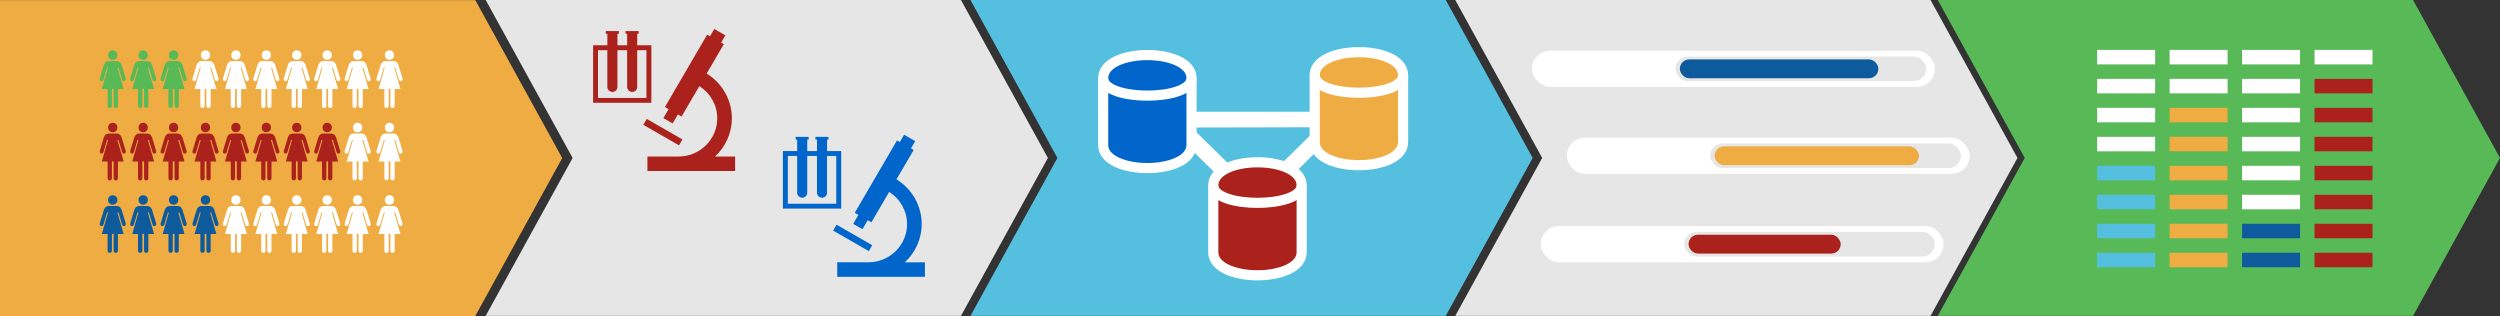<?xml version="1.0" encoding="UTF-8" standalone="no"?>
<svg
   xmlns:dc="http://purl.org/dc/elements/1.1/"
   xmlns:cc="http://creativecommons.org/ns#"
   xmlns:rdf="http://www.w3.org/1999/02/22-rdf-syntax-ns#"
   xmlns:svg="http://www.w3.org/2000/svg"
   xmlns="http://www.w3.org/2000/svg"
   xmlns:sodipodi="http://sodipodi.sourceforge.net/DTD/sodipodi-0.dtd"
   xmlns:inkscape="http://www.inkscape.org/namespaces/inkscape"
   width="1725.308"
   height="218.077"
   version="1.1"
   content="&lt;mxfile userAgent=&quot;Mozilla/5.0 (X11; Linux x86_64; rv:57.0) Gecko/20100101 Firefox/57.0&quot; version=&quot;7.7.3&quot; editor=&quot;www.draw.io&quot; type=&quot;google&quot;&gt;&lt;diagram&gt;7Z1bb6M4FMc/TR434n55nKTt7Eqd1UjVah9HJDgJGoKz4Eza+fRrB0wChpYU4pNSt1JLTsDA+R3f/sEnE3O+ff6aBrvNNxyieGJo4fPEvJsYhqU7ztSmG8z2ktsc08kN6zQKc5N+MjxFv1HVuI9ClFVMBOOYRLuqcYmTBC1JxRakKT5Ud1vhuHrSXbBGguFpGcTcyq+f2f+NQrIp7Lrjn974E0XrTXFyzyhucBEsf65TvE+KM04Mc3X8yd/eBrwsLTdkmyDEhzOTeT8x5ynGJN/aPs9RzNzL/ZYf99Dybnk/KUpIlwOM/IBfQbxH/IqP10VeuDc2ZBvTLX1izsqr1eiLMMg2KCxeBHG0Tuj2kp4XpdTwC6Ukoi79UryxjcKQlcjK2LGSt89rFj7THJiR/2fFvvDyWUA5bCvBZLnhL47OPZ73eEUkxT9LRj61rKI4nuMYp8erN+8d9svsOCFFpJl5OSQgEWbX5mtlSfzIBCfsYsMopQGW75XglJ1kVniM3h96bvW6XrKk1QThLSLpC92lOMBziwAr6oeheYXhcIo2Q/dy2+Ys0EyvMAZFjK/Lwk+U6UYBuhm6OXbotj17uNduDLpt+pDQrbehc3yPwQLF33EWFU5YYELwlnrhLCrqqAnetfmzBufh+NMUFL/3KZqi512KsuwHRU5QBb32ajAy1A/BNoqZex/3yygM6N3NcZLhYwiehYJunQVvjFakBv2AMjIQc9etMjd4T3jGXLc1kbmv9Uduj76eezPfdm+snuu0YkNWdOcjUX9Pj/7wZW6ZQ0KnVx1G9C5ruw4QC3/oplGPBUtiLLhvx0IdXkbhZtMdwrsYTQ94GyQ/9GrT31YJG/39Zp/S3JEIwXeFbuAYNINAtpxaK6+JFV73RcbWAI28pxDLQGzYcIh9hVgGYs2CQ6xrEhifRt6flbFnACLWFWIJiB0dEHEHOU0h7o2YowJB3EE8U4j7d8Y+IOIOUplC3BcxZE/cQRhTgHsDNgEJdxDBFOG+hC3AObEuQ9r6MqMnmn9iwg3Sli2RsQxtSzEWtS2ZjGWIW4qxKG5JZGzIELcUY0HckolYhrilEAvilkzEMsQthVgQt2QiliFuKcSCuCUTsQxx69MjhuyJlbgFIW7JJKzELQhxSyZhGeKWdmfP/LtPTFgUt0yJAqaUB7cUY0HckspYhrilGAvilkzGpgxxSzGui1tSEasntyDELamIZYhbCnFd3JKKWD25BSFuSUWsntySL25JBazELQBxSyphJW4BiFtSCTeJW07MVlwv6MY6X3qdG9it011XwTLf0/lvzzJjzOZ4n0bUyYb2NzqczPzw7yhd4ZTGAT2sKIleVV5Y9QTUfHbSWpwdNhFBT7v85AcaatWgqq1bbeVbXdGqX0a8aa16Ri8pStaPx1d3LLlFkC6L/W3t0nAfIJw8q8OznobbsMqVqzO9AqqDknYLKI+Vt0aqS8KEMoXJAKR8y6iT8sWa75oiKf7AZS9SHfSwWyV1kSIzCKn6BxB8Adk5Kd6YVkiZ/UlZHVStzqRe7/4Gbx7bksFci5ReTi3L7tSyppbh2a6e/xVzfnD/VrgN0LlaHaQqxa2VmwHGrYP+pLi1ctPAuHUQlRS3Nm504AjFrYNS9EG4XX1038DNAePWQQBS3Fq5wY1LOsg6ilsrN7hxSYcnkRS3Vm5w45IhNRFYbmW+t+tx825n/jakQvL5uIG1k/Z49BIIbmDtpD0evQSAG9z8zR6PXgLBDWz+Zo9HL4HgBjYusZVe0ocb3LhE6SV9uMGNS8ajl1z9k1LdvJ3P3+zx6CUQ3ODayfHoJddvJ0VucO3kePQSAG5w8zdnPHoJBDew+ZszHr0EghvYuMQZj14CwQ1sXOKMRy+B4AY2LnHGo5e8nsxnEG638/mbMx69BIIbXDs5Hr0EghtcOzkevQSAG+D8bTx6CQQ3uPnbePQSCG5g4xJ3PHoJBDewcYmr9JI+3MDGJW4HveR2vkX3Pd+dXK4qra97hPzuZEOrRYDcr052O6gtHNPyJY6ovxnSNyrwIgfzuLgsW65Y5ThNdxhnO0ISU55k68zZXPA997U7hKsvSNUynKtbntm5vqt9oWUT27KrufqCpCnDuVrTHGcOENU2X7JwcrUnz9VNMkSvVBZCaox/smARxRF5aU5h0ZLt4r1Djk+f2cKpR5MjMbOFO6Q6MvbMFlwCPJGSmNnC/cA5SGQ/1+pzMCUpPks6J2U1NNFDZLZwmxSQYdMP/bWlkInKPCQl81A93aAhDqyu1j57Q6oyY2+f+ZLEkhTPnCyjffaG1GFg2+er62c+XxR1IiXOC3We4Wvo9pnPQS9PAJgtI5Qs0TQOFjgNCKbnHe+X1NAbD+ntkivIcH4t8ZTuixXVb2hR/QEmUN4FCkwv+i3T0w9CfwDMZUd5Gi+b18JMX6aYDZHK974yct9wiNge/wM=&lt;/diagram&gt;&lt;/mxfile&gt;"
   id="svg5097"
   inkscape:version="0.91 r13725"
   sodipodi:docname="Diagram.svg"
   inkscape:export-filename="/home/vsundesh/Downloads/diagram.png"
   inkscape:export-xdpi="90"
   inkscape:export-ydpi="90">
  <rect width="100%" height="100%" fill="#333333" stroke="none"/>
  <sodipodi:namedview
     pagecolor="#ffffff"
     bordercolor="#666666"
     borderopacity="1"
     objecttolerance="10"
     gridtolerance="10"
     guidetolerance="10"
     inkscape:pageopacity="0"
     inkscape:pageshadow="2"
     inkscape:window-width="1920"
     inkscape:window-height="1031"
     id="namedview5355"
     showgrid="false"
     inkscape:zoom="2.7863234"
     inkscape:cx="1234.2553"
     inkscape:cy="114.55373"
     inkscape:window-x="0"
     inkscape:window-y="27"
     inkscape:window-maximized="1"
     inkscape:current-layer="g5101"
     fit-margin-top="0"
     fit-margin-left="0"
     fit-margin-right="0"
     fit-margin-bottom="0" />
  <defs
     id="defs5099" />
  <g
     transform="translate(-6.192,-5)"
     id="g5101">
    <path
       d="m 1010.5,5 328,0 0,0 60,109 -60,109 0,0 -328,0 60,-109 z"
       pointer-events="none"
       id="path5103"
       inkscape:connector-curvature="0"
       style="fill:#e6e6e6;stroke:none" />
    <path
       d="m 675.936,5 328,0 0,0 60,109 -60,109 0,0 -328,0 60,-109 z"
       pointer-events="none"
       id="path5105"
       inkscape:connector-curvature="0"
       style="fill:#55bfe0;stroke:none" />
    <path
       d="m 857.73,95.3 c -3.24,-6.83 -1.28,-14.95 4.73,-19.62 6.01,-4.68 14.5,-4.68 20.51,0 6.01,4.67 7.96,12.79 4.72,19.62 l 34.84,34.27 c 6.16,-2.88 13.48,-1.74 18.44,2.87 4.96,4.6 6.53,11.73 3.96,17.95 -2.57,6.21 -8.76,10.23 -15.58,10.12 -6.82,-0.11 -12.87,-4.32 -15.24,-10.62 l -83.09,0 c -2.25,6.4 -8.3,10.75 -15.17,10.93 -6.88,0.18 -13.15,-3.84 -15.75,-10.1 -2.6,-6.26 -0.99,-13.46 4.05,-18.06 5.03,-4.61 12.44,-5.67 18.6,-2.66 z m 20.37,-7.11 c 0,-2.89 -2.38,-5.23 -5.31,-5.23 -2.94,0 -5.32,2.34 -5.32,5.23 0,2.89 2.38,5.23 5.32,5.23 2.93,0 5.31,-2.34 5.31,-5.23 z m 51.51,50.67 c -3.1,0 -5.61,2.47 -5.61,5.52 0,3.04 2.51,5.51 5.61,5.51 3.1,0 5.61,-2.47 5.61,-5.51 0,-3.05 -2.51,-5.52 -5.61,-5.52 z m -113.79,11.03 c 3.09,0 5.61,-2.47 5.61,-5.51 0,-3.05 -2.52,-5.52 -5.61,-5.52 -3.1,0 -5.61,2.47 -5.61,5.52 0,3.04 2.51,5.51 5.61,5.51 z m 15.64,-10.6 0.27,-0.11 82.46,-0.18 0.56,-1.64 L 879.87,103 c -4.41,2.37 -9.75,2.37 -14.17,0 l -35.12,34.55 z"
       transform="matrix(-1,0,0,-1,1745,232)"
       pointer-events="none"
       id="path5107"
       inkscape:connector-curvature="0"
       style="fill:#ffffff;stroke:none" />
    <path
       d="m 1343.5,5 328,0 0,0 60,109 -60,109 0,0 -328,0 60,-109 z"
       pointer-events="none"
       id="path5109"
       inkscape:connector-curvature="0"
       style="fill:#58b957;stroke:none" />
    <path
       d="m 6.192,5.077 328,0 0,0 60,109 -60,109 0,0 -328,0 0,-109 z"
       pointer-events="none"
       id="path5111"
       inkscape:connector-curvature="0"
       style="fill:#efac43;stroke:none" />
    <path
       d="m 86.71,47.16 c 2.24,0 3.15,1.85 3.48,2.87 l 2.76,9.08 c 0.55,1.96 -1.93,2.76 -2.52,0.86 l -2.48,-8.33 -0.72,0 4.3,14.83 -3.96,0 0,11.56 c 0,1.97 -2.95,1.96 -2.95,0 l 0,-11.64 -1.21,0 0.01,11.62 c 0,1.99 -2.97,1.99 -2.97,0 l 0,-11.54 -3.98,0 4.26,-14.83 -0.66,0 -2.48,8.37 C 77,61.83 74.5,61.08 75.07,59.13 l 2.75,-9.09 c 0.3,-1.04 1.2,-2.88 3.47,-2.88 l 5.42,0 z"
       pointer-events="none"
       id="path5113"
       inkscape:connector-curvature="0"
       style="fill:#58b957;stroke:none" />
    <ellipse
       cx="84"
       cy="43"
       rx="3.211"
       ry="3.261"
       pointer-events="none"
       id="ellipse5115"
       style="fill:#58b957;stroke:none" />
    <path
       d="m 107.71,47.16 c 2.24,0 3.15,1.85 3.48,2.87 l 2.76,9.08 c 0.55,1.96 -1.93,2.76 -2.52,0.86 l -2.48,-8.33 -0.72,0 4.3,14.83 -3.96,0 0,11.56 c 0,1.97 -2.95,1.96 -2.95,0 l 0,-11.64 -1.21,0 0.01,11.62 c 0,1.99 -2.97,1.99 -2.97,0 l 0,-11.54 -3.98,0 4.26,-14.83 -0.66,0 -2.48,8.37 C 98,61.83 95.5,61.08 96.07,59.13 l 2.75,-9.09 c 0.3,-1.04 1.2,-2.88 3.47,-2.88 l 5.42,0 z"
       pointer-events="none"
       id="path5117"
       inkscape:connector-curvature="0"
       style="fill:#58b957;stroke:none" />
    <ellipse
       cx="105"
       cy="43"
       rx="3.211"
       ry="3.261"
       pointer-events="none"
       id="ellipse5119"
       style="fill:#58b957;stroke:none" />
    <path
       d="m 128.71,47.16 c 2.24,0 3.15,1.85 3.48,2.87 l 2.76,9.08 c 0.55,1.96 -1.93,2.76 -2.52,0.86 l -2.48,-8.33 -0.72,0 4.3,14.83 -3.96,0 0,11.56 c 0,1.97 -2.95,1.96 -2.95,0 l 0,-11.64 -1.21,0 0.01,11.62 c 0,1.99 -2.97,1.99 -2.97,0 l 0,-11.54 -3.98,0 4.26,-14.83 -0.66,0 -2.48,8.37 c -0.59,1.82 -3.09,1.07 -2.52,-0.88 l 2.75,-9.09 c 0.3,-1.04 1.2,-2.88 3.47,-2.88 l 5.42,0 z"
       pointer-events="none"
       id="path5121"
       inkscape:connector-curvature="0"
       style="fill:#58b957;stroke:none" />
    <ellipse
       cx="126"
       cy="43"
       rx="3.211"
       ry="3.261"
       pointer-events="none"
       id="ellipse5123"
       style="fill:#58b957;stroke:none" />
    <path
       d="m 150.71,47.16 c 2.24,0 3.15,1.85 3.48,2.87 l 2.76,9.08 c 0.55,1.96 -1.93,2.76 -2.52,0.86 l -2.48,-8.33 -0.72,0 4.3,14.83 -3.96,0 0,11.56 c 0,1.97 -2.95,1.96 -2.95,0 l 0,-11.64 -1.21,0 0.01,11.62 c 0,1.99 -2.97,1.99 -2.97,0 l 0,-11.54 -3.98,0 4.26,-14.83 -0.66,0 -2.48,8.37 c -0.59,1.82 -3.09,1.07 -2.52,-0.88 l 2.75,-9.09 c 0.3,-1.04 1.2,-2.88 3.47,-2.88 l 5.42,0 z"
       pointer-events="none"
       id="path5125"
       inkscape:connector-curvature="0"
       style="fill:#ffffff;stroke:none" />
    <ellipse
       cx="148"
       cy="43"
       rx="3.211"
       ry="3.261"
       pointer-events="none"
       id="ellipse5127"
       style="fill:#ffffff;stroke:none" />
    <path
       d="m 171.71,47.16 c 2.24,0 3.15,1.85 3.48,2.87 l 2.76,9.08 c 0.55,1.96 -1.93,2.76 -2.52,0.86 l -2.48,-8.33 -0.72,0 4.3,14.83 -3.96,0 0,11.56 c 0,1.97 -2.95,1.96 -2.95,0 l 0,-11.64 -1.21,0 0.01,11.62 c 0,1.99 -2.97,1.99 -2.97,0 l 0,-11.54 -3.98,0 4.26,-14.83 -0.66,0 -2.48,8.37 c -0.59,1.82 -3.09,1.07 -2.52,-0.88 l 2.75,-9.09 c 0.3,-1.04 1.2,-2.88 3.47,-2.88 l 5.42,0 z"
       pointer-events="none"
       id="path5129"
       inkscape:connector-curvature="0"
       style="fill:#ffffff;stroke:none" />
    <ellipse
       cx="169"
       cy="43"
       rx="3.211"
       ry="3.261"
       pointer-events="none"
       id="ellipse5131"
       style="fill:#ffffff;stroke:none" />
    <path
       d="m 192.71,47.16 c 2.24,0 3.15,1.85 3.48,2.87 l 2.76,9.08 c 0.55,1.96 -1.93,2.76 -2.52,0.86 l -2.48,-8.33 -0.72,0 4.3,14.83 -3.96,0 0,11.56 c 0,1.97 -2.95,1.96 -2.95,0 l 0,-11.64 -1.21,0 0.01,11.62 c 0,1.99 -2.97,1.99 -2.97,0 l 0,-11.54 -3.98,0 4.26,-14.83 -0.66,0 -2.48,8.37 c -0.59,1.82 -3.09,1.07 -2.52,-0.88 l 2.75,-9.09 c 0.3,-1.04 1.2,-2.88 3.47,-2.88 l 5.42,0 z"
       pointer-events="none"
       id="path5133"
       inkscape:connector-curvature="0"
       style="fill:#ffffff;stroke:none" />
    <ellipse
       cx="190"
       cy="43"
       rx="3.211"
       ry="3.261"
       pointer-events="none"
       id="ellipse5135"
       style="fill:#ffffff;stroke:none" />
    <path
       d="m 213.71,47.16 c 2.24,0 3.15,1.85 3.48,2.87 l 2.76,9.08 c 0.55,1.96 -1.93,2.76 -2.52,0.86 l -2.48,-8.33 -0.72,0 4.3,14.83 -3.96,0 0,11.56 c 0,1.97 -2.95,1.96 -2.95,0 l 0,-11.64 -1.21,0 0.01,11.62 c 0,1.99 -2.97,1.99 -2.97,0 l 0,-11.54 -3.98,0 4.26,-14.83 -0.66,0 -2.48,8.37 c -0.59,1.82 -3.09,1.07 -2.52,-0.88 l 2.75,-9.09 c 0.3,-1.04 1.2,-2.88 3.47,-2.88 l 5.42,0 z"
       pointer-events="none"
       id="path5137"
       inkscape:connector-curvature="0"
       style="fill:#ffffff;stroke:none" />
    <ellipse
       cx="211"
       cy="43"
       rx="3.211"
       ry="3.261"
       pointer-events="none"
       id="ellipse5139"
       style="fill:#ffffff;stroke:none" />
    <path
       d="m 234.71,47.16 c 2.24,0 3.15,1.85 3.48,2.87 l 2.76,9.08 c 0.55,1.96 -1.93,2.76 -2.52,0.86 l -2.48,-8.33 -0.72,0 4.3,14.83 -3.96,0 0,11.56 c 0,1.97 -2.95,1.96 -2.95,0 l 0,-11.64 -1.21,0 0.01,11.62 c 0,1.99 -2.97,1.99 -2.97,0 l 0,-11.54 -3.98,0 4.26,-14.83 -0.66,0 -2.48,8.37 c -0.59,1.82 -3.09,1.07 -2.52,-0.88 l 2.75,-9.09 c 0.3,-1.04 1.2,-2.88 3.47,-2.88 l 5.42,0 z"
       pointer-events="none"
       id="path5141"
       inkscape:connector-curvature="0"
       style="fill:#ffffff;stroke:none" />
    <ellipse
       cx="232"
       cy="43"
       rx="3.211"
       ry="3.261"
       pointer-events="none"
       id="ellipse5143"
       style="fill:#ffffff;stroke:none" />
    <path
       d="m 255.71,47.16 c 2.24,0 3.15,1.85 3.48,2.87 l 2.76,9.08 c 0.55,1.96 -1.93,2.76 -2.52,0.86 l -2.48,-8.33 -0.72,0 4.3,14.83 -3.96,0 0,11.56 c 0,1.97 -2.95,1.96 -2.95,0 l 0,-11.64 -1.21,0 0.01,11.62 c 0,1.99 -2.97,1.99 -2.97,0 l 0,-11.54 -3.98,0 4.26,-14.83 -0.66,0 -2.48,8.37 c -0.59,1.82 -3.09,1.07 -2.52,-0.88 l 2.75,-9.09 c 0.3,-1.04 1.2,-2.88 3.47,-2.88 l 5.42,0 z"
       pointer-events="none"
       id="path5145"
       inkscape:connector-curvature="0"
       style="fill:#ffffff;stroke:none" />
    <ellipse
       cx="253"
       cy="43"
       rx="3.211"
       ry="3.261"
       pointer-events="none"
       id="ellipse5147"
       style="fill:#ffffff;stroke:none" />
    <path
       d="m 277.71,47.16 c 2.24,0 3.15,1.85 3.48,2.87 l 2.76,9.08 c 0.55,1.96 -1.93,2.76 -2.52,0.86 l -2.48,-8.33 -0.72,0 4.3,14.83 -3.96,0 0,11.56 c 0,1.97 -2.95,1.96 -2.95,0 l 0,-11.64 -1.21,0 0.01,11.62 c 0,1.99 -2.97,1.99 -2.97,0 l 0,-11.54 -3.98,0 4.26,-14.83 -0.66,0 -2.48,8.37 c -0.59,1.82 -3.09,1.07 -2.52,-0.88 l 2.75,-9.09 c 0.3,-1.04 1.2,-2.88 3.47,-2.88 l 5.42,0 z"
       pointer-events="none"
       id="path5149"
       inkscape:connector-curvature="0"
       style="fill:#ffffff;stroke:none" />
    <ellipse
       cx="275"
       cy="43"
       rx="3.211"
       ry="3.261"
       pointer-events="none"
       id="ellipse5151"
       style="fill:#ffffff;stroke:none" />
    <path
       d="m 86.71,97.16 c 2.24,0 3.15,1.85 3.48,2.87 l 2.76,9.08 c 0.55,1.96 -1.93,2.76 -2.52,0.86 l -2.48,-8.33 -0.72,0 4.3,14.83 -3.96,0 0,11.56 c 0,1.97 -2.95,1.96 -2.95,0 l 0,-11.64 -1.21,0 0.01,11.62 c 0,1.99 -2.97,1.99 -2.97,0 l 0,-11.54 -3.98,0 4.26,-14.83 -0.66,0 -2.48,8.37 c -0.59,1.82 -3.09,1.07 -2.52,-0.88 l 2.75,-9.09 c 0.3,-1.04 1.2,-2.88 3.47,-2.88 l 5.42,0 z"
       pointer-events="none"
       id="path5153"
       inkscape:connector-curvature="0"
       style="fill:#ab221c;stroke:none" />
    <ellipse
       cx="84"
       cy="93"
       rx="3.211"
       ry="3.261"
       pointer-events="none"
       id="ellipse5155"
       style="fill:#ab221c;stroke:none" />
    <path
       d="m 107.71,97.16 c 2.24,0 3.15,1.85 3.48,2.87 l 2.76,9.08 c 0.55,1.96 -1.93,2.76 -2.52,0.86 l -2.48,-8.33 -0.72,0 4.3,14.83 -3.96,0 0,11.56 c 0,1.97 -2.95,1.96 -2.95,0 l 0,-11.64 -1.21,0 0.01,11.62 c 0,1.99 -2.97,1.99 -2.97,0 l 0,-11.54 -3.98,0 4.26,-14.83 -0.66,0 -2.48,8.37 c -0.59,1.82 -3.09,1.07 -2.52,-0.88 l 2.75,-9.09 c 0.3,-1.04 1.2,-2.88 3.47,-2.88 l 5.42,0 z"
       pointer-events="none"
       id="path5157"
       inkscape:connector-curvature="0"
       style="fill:#ab221c;stroke:none" />
    <ellipse
       cx="105"
       cy="93"
       rx="3.211"
       ry="3.261"
       pointer-events="none"
       id="ellipse5159"
       style="fill:#ab221c;stroke:none" />
    <path
       d="m 128.71,97.16 c 2.24,0 3.15,1.85 3.48,2.87 l 2.76,9.08 c 0.55,1.96 -1.93,2.76 -2.52,0.86 l -2.48,-8.33 -0.72,0 4.3,14.83 -3.96,0 0,11.56 c 0,1.97 -2.95,1.96 -2.95,0 l 0,-11.64 -1.21,0 0.01,11.62 c 0,1.99 -2.97,1.99 -2.97,0 l 0,-11.54 -3.98,0 4.26,-14.83 -0.66,0 -2.48,8.37 c -0.59,1.82 -3.09,1.07 -2.52,-0.88 l 2.75,-9.09 c 0.3,-1.04 1.2,-2.88 3.47,-2.88 l 5.42,0 z"
       pointer-events="none"
       id="path5161"
       inkscape:connector-curvature="0"
       style="fill:#ab221c;stroke:none" />
    <ellipse
       cx="126"
       cy="93"
       rx="3.211"
       ry="3.261"
       pointer-events="none"
       id="ellipse5163"
       style="fill:#ab221c;stroke:none" />
    <path
       d="m 150.71,97.16 c 2.24,0 3.15,1.85 3.48,2.87 l 2.76,9.08 c 0.55,1.96 -1.93,2.76 -2.52,0.86 l -2.48,-8.33 -0.72,0 4.3,14.83 -3.96,0 0,11.56 c 0,1.97 -2.95,1.96 -2.95,0 l 0,-11.64 -1.21,0 0.01,11.62 c 0,1.99 -2.97,1.99 -2.97,0 l 0,-11.54 -3.98,0 4.26,-14.83 -0.66,0 -2.48,8.37 c -0.59,1.82 -3.09,1.07 -2.52,-0.88 l 2.75,-9.09 c 0.3,-1.04 1.2,-2.88 3.47,-2.88 l 5.42,0 z"
       pointer-events="none"
       id="path5165"
       inkscape:connector-curvature="0"
       style="fill:#ab221c;stroke:none" />
    <ellipse
       cx="148"
       cy="93"
       rx="3.211"
       ry="3.261"
       pointer-events="none"
       id="ellipse5167"
       style="fill:#ab221c;stroke:none" />
    <path
       d="m 171.71,97.16 c 2.24,0 3.15,1.85 3.48,2.87 l 2.76,9.08 c 0.55,1.96 -1.93,2.76 -2.52,0.86 l -2.48,-8.33 -0.72,0 4.3,14.83 -3.96,0 0,11.56 c 0,1.97 -2.95,1.96 -2.95,0 l 0,-11.64 -1.21,0 0.01,11.62 c 0,1.99 -2.97,1.99 -2.97,0 l 0,-11.54 -3.98,0 4.26,-14.83 -0.66,0 -2.48,8.37 c -0.59,1.82 -3.09,1.07 -2.52,-0.88 l 2.75,-9.09 c 0.3,-1.04 1.2,-2.88 3.47,-2.88 l 5.42,0 z"
       pointer-events="none"
       id="path5169"
       inkscape:connector-curvature="0"
       style="fill:#ab221c;stroke:none" />
    <ellipse
       cx="169"
       cy="93"
       rx="3.211"
       ry="3.261"
       pointer-events="none"
       id="ellipse5171"
       style="fill:#ab221c;stroke:none" />
    <path
       d="m 192.71,97.16 c 2.24,0 3.15,1.85 3.48,2.87 l 2.76,9.08 c 0.55,1.96 -1.93,2.76 -2.52,0.86 l -2.48,-8.33 -0.72,0 4.3,14.83 -3.96,0 0,11.56 c 0,1.97 -2.95,1.96 -2.95,0 l 0,-11.64 -1.21,0 0.01,11.62 c 0,1.99 -2.97,1.99 -2.97,0 l 0,-11.54 -3.98,0 4.26,-14.83 -0.66,0 -2.48,8.37 c -0.59,1.82 -3.09,1.07 -2.52,-0.88 l 2.75,-9.09 c 0.3,-1.04 1.2,-2.88 3.47,-2.88 l 5.42,0 z"
       pointer-events="none"
       id="path5173"
       inkscape:connector-curvature="0"
       style="fill:#ab221c;stroke:none" />
    <ellipse
       cx="190"
       cy="93"
       rx="3.211"
       ry="3.261"
       pointer-events="none"
       id="ellipse5175"
       style="fill:#ab221c;stroke:none" />
    <path
       d="m 213.71,97.16 c 2.24,0 3.15,1.85 3.48,2.87 l 2.76,9.08 c 0.55,1.96 -1.93,2.76 -2.52,0.86 l -2.48,-8.33 -0.72,0 4.3,14.83 -3.96,0 0,11.56 c 0,1.97 -2.95,1.96 -2.95,0 l 0,-11.64 -1.21,0 0.01,11.62 c 0,1.99 -2.97,1.99 -2.97,0 l 0,-11.54 -3.98,0 4.26,-14.83 -0.66,0 -2.48,8.37 c -0.59,1.82 -3.09,1.07 -2.52,-0.88 l 2.75,-9.09 c 0.3,-1.04 1.2,-2.88 3.47,-2.88 l 5.42,0 z"
       pointer-events="none"
       id="path5177"
       inkscape:connector-curvature="0"
       style="fill:#ab221c;stroke:none" />
    <ellipse
       cx="211"
       cy="93"
       rx="3.211"
       ry="3.261"
       pointer-events="none"
       id="ellipse5179"
       style="fill:#ab221c;stroke:none" />
    <path
       d="m 234.71,97.16 c 2.24,0 3.15,1.85 3.48,2.87 l 2.76,9.08 c 0.55,1.96 -1.93,2.76 -2.52,0.86 l -2.48,-8.33 -0.72,0 4.3,14.83 -3.96,0 0,11.56 c 0,1.97 -2.95,1.96 -2.95,0 l 0,-11.64 -1.21,0 0.01,11.62 c 0,1.99 -2.97,1.99 -2.97,0 l 0,-11.54 -3.98,0 4.26,-14.83 -0.66,0 -2.48,8.37 c -0.59,1.82 -3.09,1.07 -2.52,-0.88 l 2.75,-9.09 c 0.3,-1.04 1.2,-2.88 3.47,-2.88 l 5.42,0 z"
       pointer-events="none"
       id="path5181"
       inkscape:connector-curvature="0"
       style="fill:#ab221c;stroke:none" />
    <ellipse
       cx="232"
       cy="93"
       rx="3.211"
       ry="3.261"
       pointer-events="none"
       id="ellipse5183"
       style="fill:#ab221c;stroke:none" />
    <path
       d="m 255.71,97.16 c 2.24,0 3.15,1.85 3.48,2.87 l 2.76,9.08 c 0.55,1.96 -1.93,2.76 -2.52,0.86 l -2.48,-8.33 -0.72,0 4.3,14.83 -3.96,0 0,11.56 c 0,1.97 -2.95,1.96 -2.95,0 l 0,-11.64 -1.21,0 0.01,11.62 c 0,1.99 -2.97,1.99 -2.97,0 l 0,-11.54 -3.98,0 4.26,-14.83 -0.66,0 -2.48,8.37 c -0.59,1.82 -3.09,1.07 -2.52,-0.88 l 2.75,-9.09 c 0.3,-1.04 1.2,-2.88 3.47,-2.88 l 5.42,0 z"
       pointer-events="none"
       id="path5185"
       inkscape:connector-curvature="0"
       style="fill:#ffffff;stroke:none" />
    <ellipse
       cx="253"
       cy="93"
       rx="3.211"
       ry="3.261"
       pointer-events="none"
       id="ellipse5187"
       style="fill:#ffffff;stroke:none" />
    <path
       d="m 277.71,97.16 c 2.24,0 3.15,1.85 3.48,2.87 l 2.76,9.08 c 0.55,1.96 -1.93,2.76 -2.52,0.86 l -2.48,-8.33 -0.72,0 4.3,14.83 -3.96,0 0,11.56 c 0,1.97 -2.95,1.96 -2.95,0 l 0,-11.64 -1.21,0 0.01,11.62 c 0,1.99 -2.97,1.99 -2.97,0 l 0,-11.54 -3.98,0 4.26,-14.83 -0.66,0 -2.48,8.37 c -0.59,1.82 -3.09,1.07 -2.52,-0.88 l 2.75,-9.09 c 0.3,-1.04 1.2,-2.88 3.47,-2.88 l 5.42,0 z"
       pointer-events="none"
       id="path5189"
       inkscape:connector-curvature="0"
       style="fill:#ffffff;stroke:none" />
    <ellipse
       cx="275"
       cy="93"
       rx="3.211"
       ry="3.261"
       pointer-events="none"
       id="ellipse5191"
       style="fill:#ffffff;stroke:none" />
    <path
       d="m 86.71,147.16 c 2.24,0 3.15,1.85 3.48,2.87 l 2.76,9.08 c 0.55,1.96 -1.93,2.76 -2.52,0.86 l -2.48,-8.33 -0.72,0 4.3,14.83 -3.96,0 0,11.56 c 0,1.97 -2.95,1.96 -2.95,0 l 0,-11.64 -1.21,0 0.01,11.62 c 0,1.99 -2.97,1.99 -2.97,0 l 0,-11.54 -3.98,0 4.26,-14.83 -0.66,0 -2.48,8.37 c -0.59,1.82 -3.09,1.07 -2.52,-0.88 l 2.75,-9.09 c 0.3,-1.04 1.2,-2.88 3.47,-2.88 l 5.42,0 z"
       pointer-events="none"
       id="path5193"
       inkscape:connector-curvature="0"
       style="fill:#0d5b9d;stroke:none" />
    <ellipse
       cx="84"
       cy="143"
       rx="3.211"
       ry="3.261"
       pointer-events="none"
       id="ellipse5195"
       style="fill:#0d5b9d;stroke:none" />
    <path
       d="m 107.71,147.16 c 2.24,0 3.15,1.85 3.48,2.87 l 2.76,9.08 c 0.55,1.96 -1.93,2.76 -2.52,0.86 l -2.48,-8.33 -0.72,0 4.3,14.83 -3.96,0 0,11.56 c 0,1.97 -2.95,1.96 -2.95,0 l 0,-11.64 -1.21,0 0.01,11.62 c 0,1.99 -2.97,1.99 -2.97,0 l 0,-11.54 -3.98,0 4.26,-14.83 -0.66,0 -2.48,8.37 c -0.59,1.82 -3.09,1.07 -2.52,-0.88 l 2.75,-9.09 c 0.3,-1.04 1.2,-2.88 3.47,-2.88 l 5.42,0 z"
       pointer-events="none"
       id="path5197"
       inkscape:connector-curvature="0"
       style="fill:#0d5b9d;stroke:none" />
    <ellipse
       cx="105"
       cy="143"
       rx="3.211"
       ry="3.261"
       pointer-events="none"
       id="ellipse5199"
       style="fill:#0d5b9d;stroke:none" />
    <path
       d="m 128.71,147.16 c 2.24,0 3.15,1.85 3.48,2.87 l 2.76,9.08 c 0.55,1.96 -1.93,2.76 -2.52,0.86 l -2.48,-8.33 -0.72,0 4.3,14.83 -3.96,0 0,11.56 c 0,1.97 -2.95,1.96 -2.95,0 l 0,-11.64 -1.21,0 0.01,11.62 c 0,1.99 -2.97,1.99 -2.97,0 l 0,-11.54 -3.98,0 4.26,-14.83 -0.66,0 -2.48,8.37 c -0.59,1.82 -3.09,1.07 -2.52,-0.88 l 2.75,-9.09 c 0.3,-1.04 1.2,-2.88 3.47,-2.88 l 5.42,0 z"
       pointer-events="none"
       id="path5201"
       inkscape:connector-curvature="0"
       style="fill:#0d5b9d;stroke:none" />
    <ellipse
       cx="126"
       cy="143"
       rx="3.211"
       ry="3.261"
       pointer-events="none"
       id="ellipse5203"
       style="fill:#0d5b9d;stroke:none" />
    <path
       d="m 150.71,147.16 c 2.24,0 3.15,1.85 3.48,2.87 l 2.76,9.08 c 0.55,1.96 -1.93,2.76 -2.52,0.86 l -2.48,-8.33 -0.72,0 4.3,14.83 -3.96,0 0,11.56 c 0,1.97 -2.95,1.96 -2.95,0 l 0,-11.64 -1.21,0 0.01,11.62 c 0,1.99 -2.97,1.99 -2.97,0 l 0,-11.54 -3.98,0 4.26,-14.83 -0.66,0 -2.48,8.37 c -0.59,1.82 -3.09,1.07 -2.52,-0.88 l 2.75,-9.09 c 0.3,-1.04 1.2,-2.88 3.47,-2.88 l 5.42,0 z"
       pointer-events="none"
       id="path5205"
       inkscape:connector-curvature="0"
       style="fill:#0d5b9d;stroke:none" />
    <ellipse
       cx="148"
       cy="143"
       rx="3.211"
       ry="3.261"
       pointer-events="none"
       id="ellipse5207"
       style="fill:#0d5b9d;stroke:none" />
    <path
       d="m 171.71,147.16 c 2.24,0 3.15,1.85 3.48,2.87 l 2.76,9.08 c 0.55,1.96 -1.93,2.76 -2.52,0.86 l -2.48,-8.33 -0.72,0 4.3,14.83 -3.96,0 0,11.56 c 0,1.97 -2.95,1.96 -2.95,0 l 0,-11.64 -1.21,0 0.01,11.62 c 0,1.99 -2.97,1.99 -2.97,0 l 0,-11.54 -3.98,0 4.26,-14.83 -0.66,0 -2.48,8.37 c -0.59,1.82 -3.09,1.07 -2.52,-0.88 l 2.75,-9.09 c 0.3,-1.04 1.2,-2.88 3.47,-2.88 l 5.42,0 z"
       pointer-events="none"
       id="path5209"
       inkscape:connector-curvature="0"
       style="fill:#ffffff;stroke:none" />
    <ellipse
       cx="169"
       cy="143"
       rx="3.211"
       ry="3.261"
       pointer-events="none"
       id="ellipse5211"
       style="fill:#ffffff;stroke:none" />
    <path
       d="m 192.71,147.16 c 2.24,0 3.15,1.85 3.48,2.87 l 2.76,9.08 c 0.55,1.96 -1.93,2.76 -2.52,0.86 l -2.48,-8.33 -0.72,0 4.3,14.83 -3.96,0 0,11.56 c 0,1.97 -2.95,1.96 -2.95,0 l 0,-11.64 -1.21,0 0.01,11.62 c 0,1.99 -2.97,1.99 -2.97,0 l 0,-11.54 -3.98,0 4.26,-14.83 -0.66,0 -2.48,8.37 c -0.59,1.82 -3.09,1.07 -2.52,-0.88 l 2.75,-9.09 c 0.3,-1.04 1.2,-2.88 3.47,-2.88 l 5.42,0 z"
       pointer-events="none"
       id="path5213"
       inkscape:connector-curvature="0"
       style="fill:#ffffff;stroke:none" />
    <ellipse
       cx="190"
       cy="143"
       rx="3.211"
       ry="3.261"
       pointer-events="none"
       id="ellipse5215"
       style="fill:#ffffff;stroke:none" />
    <path
       d="m 213.71,147.16 c 2.24,0 3.15,1.85 3.48,2.87 l 2.76,9.08 c 0.55,1.96 -1.93,2.76 -2.52,0.86 l -2.48,-8.33 -0.72,0 4.3,14.83 -3.96,0 0,11.56 c 0,1.97 -2.95,1.96 -2.95,0 l 0,-11.64 -1.21,0 0.01,11.62 c 0,1.99 -2.97,1.99 -2.97,0 l 0,-11.54 -3.98,0 4.26,-14.83 -0.66,0 -2.48,8.37 c -0.59,1.82 -3.09,1.07 -2.52,-0.88 l 2.75,-9.09 c 0.3,-1.04 1.2,-2.88 3.47,-2.88 l 5.42,0 z"
       pointer-events="none"
       id="path5217"
       inkscape:connector-curvature="0"
       style="fill:#ffffff;stroke:none" />
    <ellipse
       cx="211"
       cy="143"
       rx="3.211"
       ry="3.261"
       pointer-events="none"
       id="ellipse5219"
       style="fill:#ffffff;stroke:none" />
    <path
       d="m 234.71,147.16 c 2.24,0 3.15,1.85 3.48,2.87 l 2.76,9.08 c 0.55,1.96 -1.93,2.76 -2.52,0.86 l -2.48,-8.33 -0.72,0 4.3,14.83 -3.96,0 0,11.56 c 0,1.97 -2.95,1.96 -2.95,0 l 0,-11.64 -1.21,0 0.01,11.62 c 0,1.99 -2.97,1.99 -2.97,0 l 0,-11.54 -3.98,0 4.26,-14.83 -0.66,0 -2.48,8.37 c -0.59,1.82 -3.09,1.07 -2.52,-0.88 l 2.75,-9.09 c 0.3,-1.04 1.2,-2.88 3.47,-2.88 l 5.42,0 z"
       pointer-events="none"
       id="path5221"
       inkscape:connector-curvature="0"
       style="fill:#ffffff;stroke:none" />
    <ellipse
       cx="232"
       cy="143"
       rx="3.211"
       ry="3.261"
       pointer-events="none"
       id="ellipse5223"
       style="fill:#ffffff;stroke:none" />
    <path
       d="m 255.71,147.16 c 2.24,0 3.15,1.85 3.48,2.87 l 2.76,9.08 c 0.55,1.96 -1.93,2.76 -2.52,0.86 l -2.48,-8.33 -0.72,0 4.3,14.83 -3.96,0 0,11.56 c 0,1.97 -2.95,1.96 -2.95,0 l 0,-11.64 -1.21,0 0.01,11.62 c 0,1.99 -2.97,1.99 -2.97,0 l 0,-11.54 -3.98,0 4.26,-14.83 -0.66,0 -2.48,8.37 c -0.59,1.82 -3.09,1.07 -2.52,-0.88 l 2.75,-9.09 c 0.3,-1.04 1.2,-2.88 3.47,-2.88 l 5.42,0 z"
       pointer-events="none"
       id="path5225"
       inkscape:connector-curvature="0"
       style="fill:#ffffff;stroke:none" />
    <ellipse
       cx="253"
       cy="143"
       rx="3.211"
       ry="3.261"
       pointer-events="none"
       id="ellipse5227"
       style="fill:#ffffff;stroke:none" />
    <path
       d="m 277.71,147.16 c 2.24,0 3.15,1.85 3.48,2.87 l 2.76,9.08 c 0.55,1.96 -1.93,2.76 -2.52,0.86 l -2.48,-8.33 -0.72,0 4.3,14.83 -3.96,0 0,11.56 c 0,1.97 -2.95,1.96 -2.95,0 l 0,-11.64 -1.21,0 0.01,11.62 c 0,1.99 -2.97,1.99 -2.97,0 l 0,-11.54 -3.98,0 4.26,-14.83 -0.66,0 -2.48,8.37 c -0.59,1.82 -3.09,1.07 -2.52,-0.88 l 2.75,-9.09 c 0.3,-1.04 1.2,-2.88 3.47,-2.88 l 5.42,0 z"
       pointer-events="none"
       id="path5229"
       inkscape:connector-curvature="0"
       style="fill:#ffffff;stroke:none" />
    <ellipse
       cx="275"
       cy="143"
       rx="3.211"
       ry="3.261"
       pointer-events="none"
       id="ellipse5231"
       style="fill:#ffffff;stroke:none" />
    <rect
       x="1063.5"
       y="40"
       width="278"
       height="25"
       rx="12.5"
       ry="12.5"
       pointer-events="none"
       id="rect5233"
       style="fill:#ffffff;stroke:none" />
    <g
       transform="translate(1071.5,44.5)"
       id="g5235" />
    <rect
       x="1162.5"
       y="44"
       width="173"
       height="17"
       rx="8.5"
       ry="8.5"
       pointer-events="none"
       id="rect5241"
       style="fill:#e6e6e6;stroke:none" />
    <rect
       x="1165.5"
       y="46"
       width="137"
       height="13"
       rx="6.5"
       ry="6.5"
       pointer-events="none"
       id="rect5243"
       style="fill:#0d5b9d;stroke:none" />
    <rect
       x="1453.5"
       y="179.43"
       width="40"
       height="10"
       pointer-events="none"
       id="rect5245"
       style="fill:#55bfe0;stroke:none" />
    <rect
       x="1453.5"
       y="159.43"
       width="40"
       height="10"
       pointer-events="none"
       id="rect5247"
       style="fill:#55bfe0;stroke:none" />
    <rect
       x="1453.5"
       y="139.43"
       width="40"
       height="10"
       pointer-events="none"
       id="rect5249"
       style="fill:#55bfe0;stroke:none" />
    <rect
       x="1453.5"
       y="119.43"
       width="40"
       height="10"
       pointer-events="none"
       id="rect5251"
       style="fill:#55bfe0;stroke:none" />
    <rect
       x="1453.5"
       y="99.43"
       width="40"
       height="10"
       pointer-events="none"
       id="rect5253"
       style="fill:#ffffff;stroke:none" />
    <rect
       x="1453.5"
       y="79.43"
       width="40"
       height="10"
       pointer-events="none"
       id="rect5255"
       style="fill:#ffffff;stroke:none" />
    <rect
       x="1453.5"
       y="59.43"
       width="40"
       height="10"
       pointer-events="none"
       id="rect5257"
       style="fill:#ffffff;stroke:none" />
    <rect
       x="1453.5"
       y="39.43"
       width="40"
       height="10"
       pointer-events="none"
       id="rect5259"
       style="fill:#ffffff;stroke:none" />
    <rect
       x="1503.5"
       y="179.43"
       width="40"
       height="10"
       pointer-events="none"
       id="rect5261"
       style="fill:#efac43;stroke:none" />
    <rect
       x="1503.5"
       y="159.43"
       width="40"
       height="10"
       pointer-events="none"
       id="rect5263"
       style="fill:#efac43;stroke:none" />
    <rect
       x="1503.5"
       y="139.43"
       width="40"
       height="10"
       pointer-events="none"
       id="rect5265"
       style="fill:#efac43;stroke:none" />
    <rect
       x="1503.5"
       y="119.43"
       width="40"
       height="10"
       pointer-events="none"
       id="rect5267"
       style="fill:#efac43;stroke:none" />
    <rect
       x="1503.5"
       y="99.43"
       width="40"
       height="10"
       pointer-events="none"
       id="rect5269"
       style="fill:#efac43;stroke:none" />
    <rect
       x="1503.5"
       y="79.43"
       width="40"
       height="10"
       pointer-events="none"
       id="rect5271"
       style="fill:#efac43;stroke:none" />
    <rect
       x="1503.5"
       y="59.43"
       width="40"
       height="10"
       pointer-events="none"
       id="rect5273"
       style="fill:#ffffff;stroke:none" />
    <rect
       x="1503.5"
       y="39.43"
       width="40"
       height="10"
       pointer-events="none"
       id="rect5275"
       style="fill:#ffffff;stroke:none" />
    <rect
       x="1553.5"
       y="179.43"
       width="40"
       height="10"
       pointer-events="none"
       id="rect5277"
       style="fill:#0d5b9d;stroke:none" />
    <rect
       x="1553.5"
       y="159.43"
       width="40"
       height="10"
       pointer-events="none"
       id="rect5279"
       style="fill:#0d5b9d;stroke:none" />
    <rect
       x="1553.5"
       y="139.43"
       width="40"
       height="10"
       pointer-events="none"
       id="rect5281"
       style="fill:#ffffff;stroke:none" />
    <rect
       x="1553.5"
       y="119.43"
       width="40"
       height="10"
       pointer-events="none"
       id="rect5283"
       style="fill:#ffffff;stroke:none" />
    <rect
       x="1553.5"
       y="99.43"
       width="40"
       height="10"
       pointer-events="none"
       id="rect5285"
       style="fill:#ffffff;stroke:none" />
    <rect
       x="1553.5"
       y="79.43"
       width="40"
       height="10"
       pointer-events="none"
       id="rect5287"
       style="fill:#ffffff;stroke:none" />
    <rect
       x="1553.5"
       y="59.43"
       width="40"
       height="10"
       pointer-events="none"
       id="rect5289"
       style="fill:#ffffff;stroke:none" />
    <rect
       x="1553.5"
       y="39.43"
       width="40"
       height="10"
       pointer-events="none"
       id="rect5291"
       style="fill:#ffffff;stroke:none" />
    <rect
       x="1603.5"
       y="179.43"
       width="40"
       height="10"
       pointer-events="none"
       id="rect5293"
       style="fill:#ab221c;stroke:none" />
    <rect
       x="1603.5"
       y="159.43"
       width="40"
       height="10"
       pointer-events="none"
       id="rect5295"
       style="fill:#ab221c;stroke:none" />
    <rect
       x="1603.5"
       y="139.43"
       width="40"
       height="10"
       pointer-events="none"
       id="rect5297"
       style="fill:#ab221c;stroke:none" />
    <rect
       x="1603.5"
       y="119.43"
       width="40"
       height="10"
       pointer-events="none"
       id="rect5299"
       style="fill:#ab221c;stroke:none" />
    <rect
       x="1603.5"
       y="99.43"
       width="40"
       height="10"
       pointer-events="none"
       id="rect5301"
       style="fill:#ab221c;stroke:none" />
    <rect
       x="1603.5"
       y="79.43"
       width="40"
       height="10"
       pointer-events="none"
       id="rect5303"
       style="fill:#ab221c;stroke:none" />
    <rect
       x="1603.5"
       y="59.43"
       width="40"
       height="10"
       pointer-events="none"
       id="rect5305"
       style="fill:#ab221c;stroke:none" />
    <rect
       x="1603.5"
       y="39.43"
       width="40"
       height="10"
       pointer-events="none"
       id="rect5307"
       style="fill:#ffffff;stroke:none" />
    <path
       d="m 341.371,5 328,0 0,0 60,109 -60,109 0,0 -328,0 60,-109 z"
       pointer-events="none"
       id="path5309"
       inkscape:connector-curvature="0"
       style="fill:#e6e6e6;stroke:none" />
    <path
       d="m 843.5,133 c 0,-21.33 61,-21.33 61,0 l 0,46 c 0,21.33 -61,21.33 -61,0 z"
       stroke-miterlimit="10"
       pointer-events="none"
       id="path5311"
       inkscape:connector-curvature="0"
       style="fill:#ab221c;stroke:#ffffff;stroke-width:7;stroke-miterlimit:10" />
    <path
       d="m 843.5,133 c 0,16 61,16 61,0"
       stroke-miterlimit="10"
       pointer-events="none"
       id="path5313"
       inkscape:connector-curvature="0"
       style="fill:none;stroke:#ffffff;stroke-width:7;stroke-miterlimit:10" />
    <path
       d="m 913.5,57 c 0,-21.33 61,-21.33 61,0 l 0,46 c 0,21.33 -61,21.33 -61,0 z"
       stroke-miterlimit="10"
       pointer-events="none"
       id="path5315"
       inkscape:connector-curvature="0"
       style="fill:#efac43;stroke:#ffffff;stroke-width:7;stroke-miterlimit:10" />
    <path
       d="m 913.5,57 c 0,16 61,16 61,0"
       stroke-miterlimit="10"
       pointer-events="none"
       id="path5317"
       inkscape:connector-curvature="0"
       style="fill:none;stroke:#ffffff;stroke-width:7;stroke-miterlimit:10" />
    <path
       d="m 767.5,59 c 0,-21.33 61,-21.33 61,0 l 0,46 c 0,21.33 -61,21.33 -61,0 z"
       stroke-miterlimit="10"
       pointer-events="none"
       id="path5319"
       inkscape:connector-curvature="0"
       style="fill:#0066cc;stroke:#ffffff;stroke-width:7;stroke-miterlimit:10" />
    <path
       d="m 767.5,59 c 0,16 61,16 61,0"
       stroke-miterlimit="10"
       pointer-events="none"
       id="path5321"
       inkscape:connector-curvature="0"
       style="fill:none;stroke:#ffffff;stroke-width:7;stroke-miterlimit:10" />
    <rect
       x="1087.5"
       y="100"
       width="278"
       height="25"
       rx="12.5"
       ry="12.5"
       pointer-events="none"
       id="rect5323"
       style="fill:#ffffff;stroke:none" />
    <rect
       x="1186.5"
       y="104"
       width="173"
       height="17"
       rx="8.5"
       ry="8.5"
       pointer-events="none"
       id="rect5331"
       style="fill:#e6e6e6;stroke:none" />
    <rect
       x="1189.5"
       y="106"
       width="141"
       height="13"
       rx="6.5"
       ry="6.5"
       pointer-events="none"
       id="rect5333"
       style="fill:#efac43;stroke:none" />
    <rect
       x="1069.5"
       y="161"
       width="278"
       height="25"
       rx="12.5"
       ry="12.5"
       pointer-events="none"
       id="rect5335"
       style="fill:#ffffff;stroke:none" />
    <rect
       x="1168.5"
       y="165"
       width="173"
       height="17"
       rx="8.5"
       ry="8.5"
       pointer-events="none"
       id="rect5343"
       style="fill:#e6e6e6;stroke:none" />
    <rect
       x="1171.5"
       y="167"
       width="105"
       height="13"
       rx="6.5"
       ry="6.5"
       pointer-events="none"
       id="rect5345"
       style="fill:#ab221c;stroke:none" />
    <path
       d="m 499.66,113.02 c 7.11,-6.64 11.61,-15.96 11.61,-26.37 0,-12.82 -6.81,-24.38 -17.4,-30.87 l 11.87,-20.3 -1.87,-1.06 2.93,-5.03 -7.67,-4.39 -2.94,5.03 -1.96,-1.12 -29.16,49.95 2.54,1.46 -3.62,6.18 6.42,3.66 3.62,-6.19 2.53,1.45 12.27,-21 c 7.52,4.75 12.35,13.05 12.35,22.23 0,14.54 -11.98,26.36 -26.68,26.36 l -21.5,0 0,9.99 60.5,0 0,-9.98 -13.84,0 z m -53.71,-76.76 0,-7.92 0.99,0 -0.01,-1.9 -8.99,0 0.01,1.9 1.06,0 0,7.92 -6.71,0 0,-7.92 0.98,0 -0.01,-1.9 -9,0 0.02,1.9 1.06,0 0,7.92 -9.85,0 0,39.69 40.22,0 0,-39.69 -9.77,0 z m 6.37,36.33 -33.42,0 0,-32.96 6.44,0 0,0.08 0,25.27 c 0,1.92 1.59,3.47 3.5,3.47 1.93,-0.01 3.45,-1.55 3.45,-3.47 l 0,-25.27 0,-0.08 6.71,0 0,0.08 0,25.27 c 0,1.92 1.59,3.47 3.5,3.47 1.93,-0.01 3.45,-1.55 3.44,-3.47 l 0,-25.27 0,-0.08 6.37,0 0,32.96 z"
       pointer-events="none"
       id="path5347"
       inkscape:connector-curvature="0"
       style="fill:#ab221c;stroke:none" />
    <path
       d="m 452.52,87.07 -2.34,4.08 24.62,14.17 2.34,-4.08 z"
       pointer-events="none"
       id="path5349"
       inkscape:connector-curvature="0"
       style="fill:#ab221c;stroke:none" />
    <path
       d="m 630.66,186.02 c 7.11,-6.64 11.61,-15.96 11.61,-26.37 0,-12.82 -6.81,-24.38 -17.4,-30.87 l 11.87,-20.3 -1.87,-1.06 2.93,-5.03 -7.67,-4.39 -2.94,5.03 -1.96,-1.12 -29.16,49.95 2.54,1.46 -3.62,6.18 6.42,3.66 3.62,-6.19 2.53,1.45 12.27,-21 c 7.52,4.75 12.35,13.05 12.35,22.23 0,14.54 -11.98,26.36 -26.68,26.36 l -21.5,0 0,9.99 60.5,0 0,-9.98 -13.84,0 z m -53.71,-76.76 0,-7.92 0.99,0 -0.01,-1.9 -8.99,0 0.01,1.9 1.06,0 0,7.92 -6.71,0 0,-7.92 0.98,0 -0.01,-1.9 -9,0 0.02,1.9 1.06,0 0,7.92 -9.85,0 0,39.69 40.22,0 0,-39.69 -9.77,0 z m 6.37,36.33 -33.42,0 0,-32.96 6.44,0 0,0.08 0,25.27 c 0,1.92 1.59,3.47 3.5,3.47 1.93,-0.01 3.45,-1.55 3.45,-3.47 l 0,-25.27 0,-0.08 6.71,0 0,0.08 0,25.27 c 0,1.92 1.59,3.47 3.5,3.47 1.93,-0.01 3.45,-1.55 3.44,-3.47 l 0,-25.27 0,-0.08 6.37,0 0,32.96 z"
       pointer-events="none"
       id="path5351"
       inkscape:connector-curvature="0"
       style="fill:#0066cc;stroke:none" />
    <path
       d="m 583.52,160.07 -2.34,4.08 24.62,14.17 2.34,-4.08 z"
       pointer-events="none"
       id="path5353"
       inkscape:connector-curvature="0"
       style="fill:#0066cc;stroke:none" />
  </g>
</svg>
